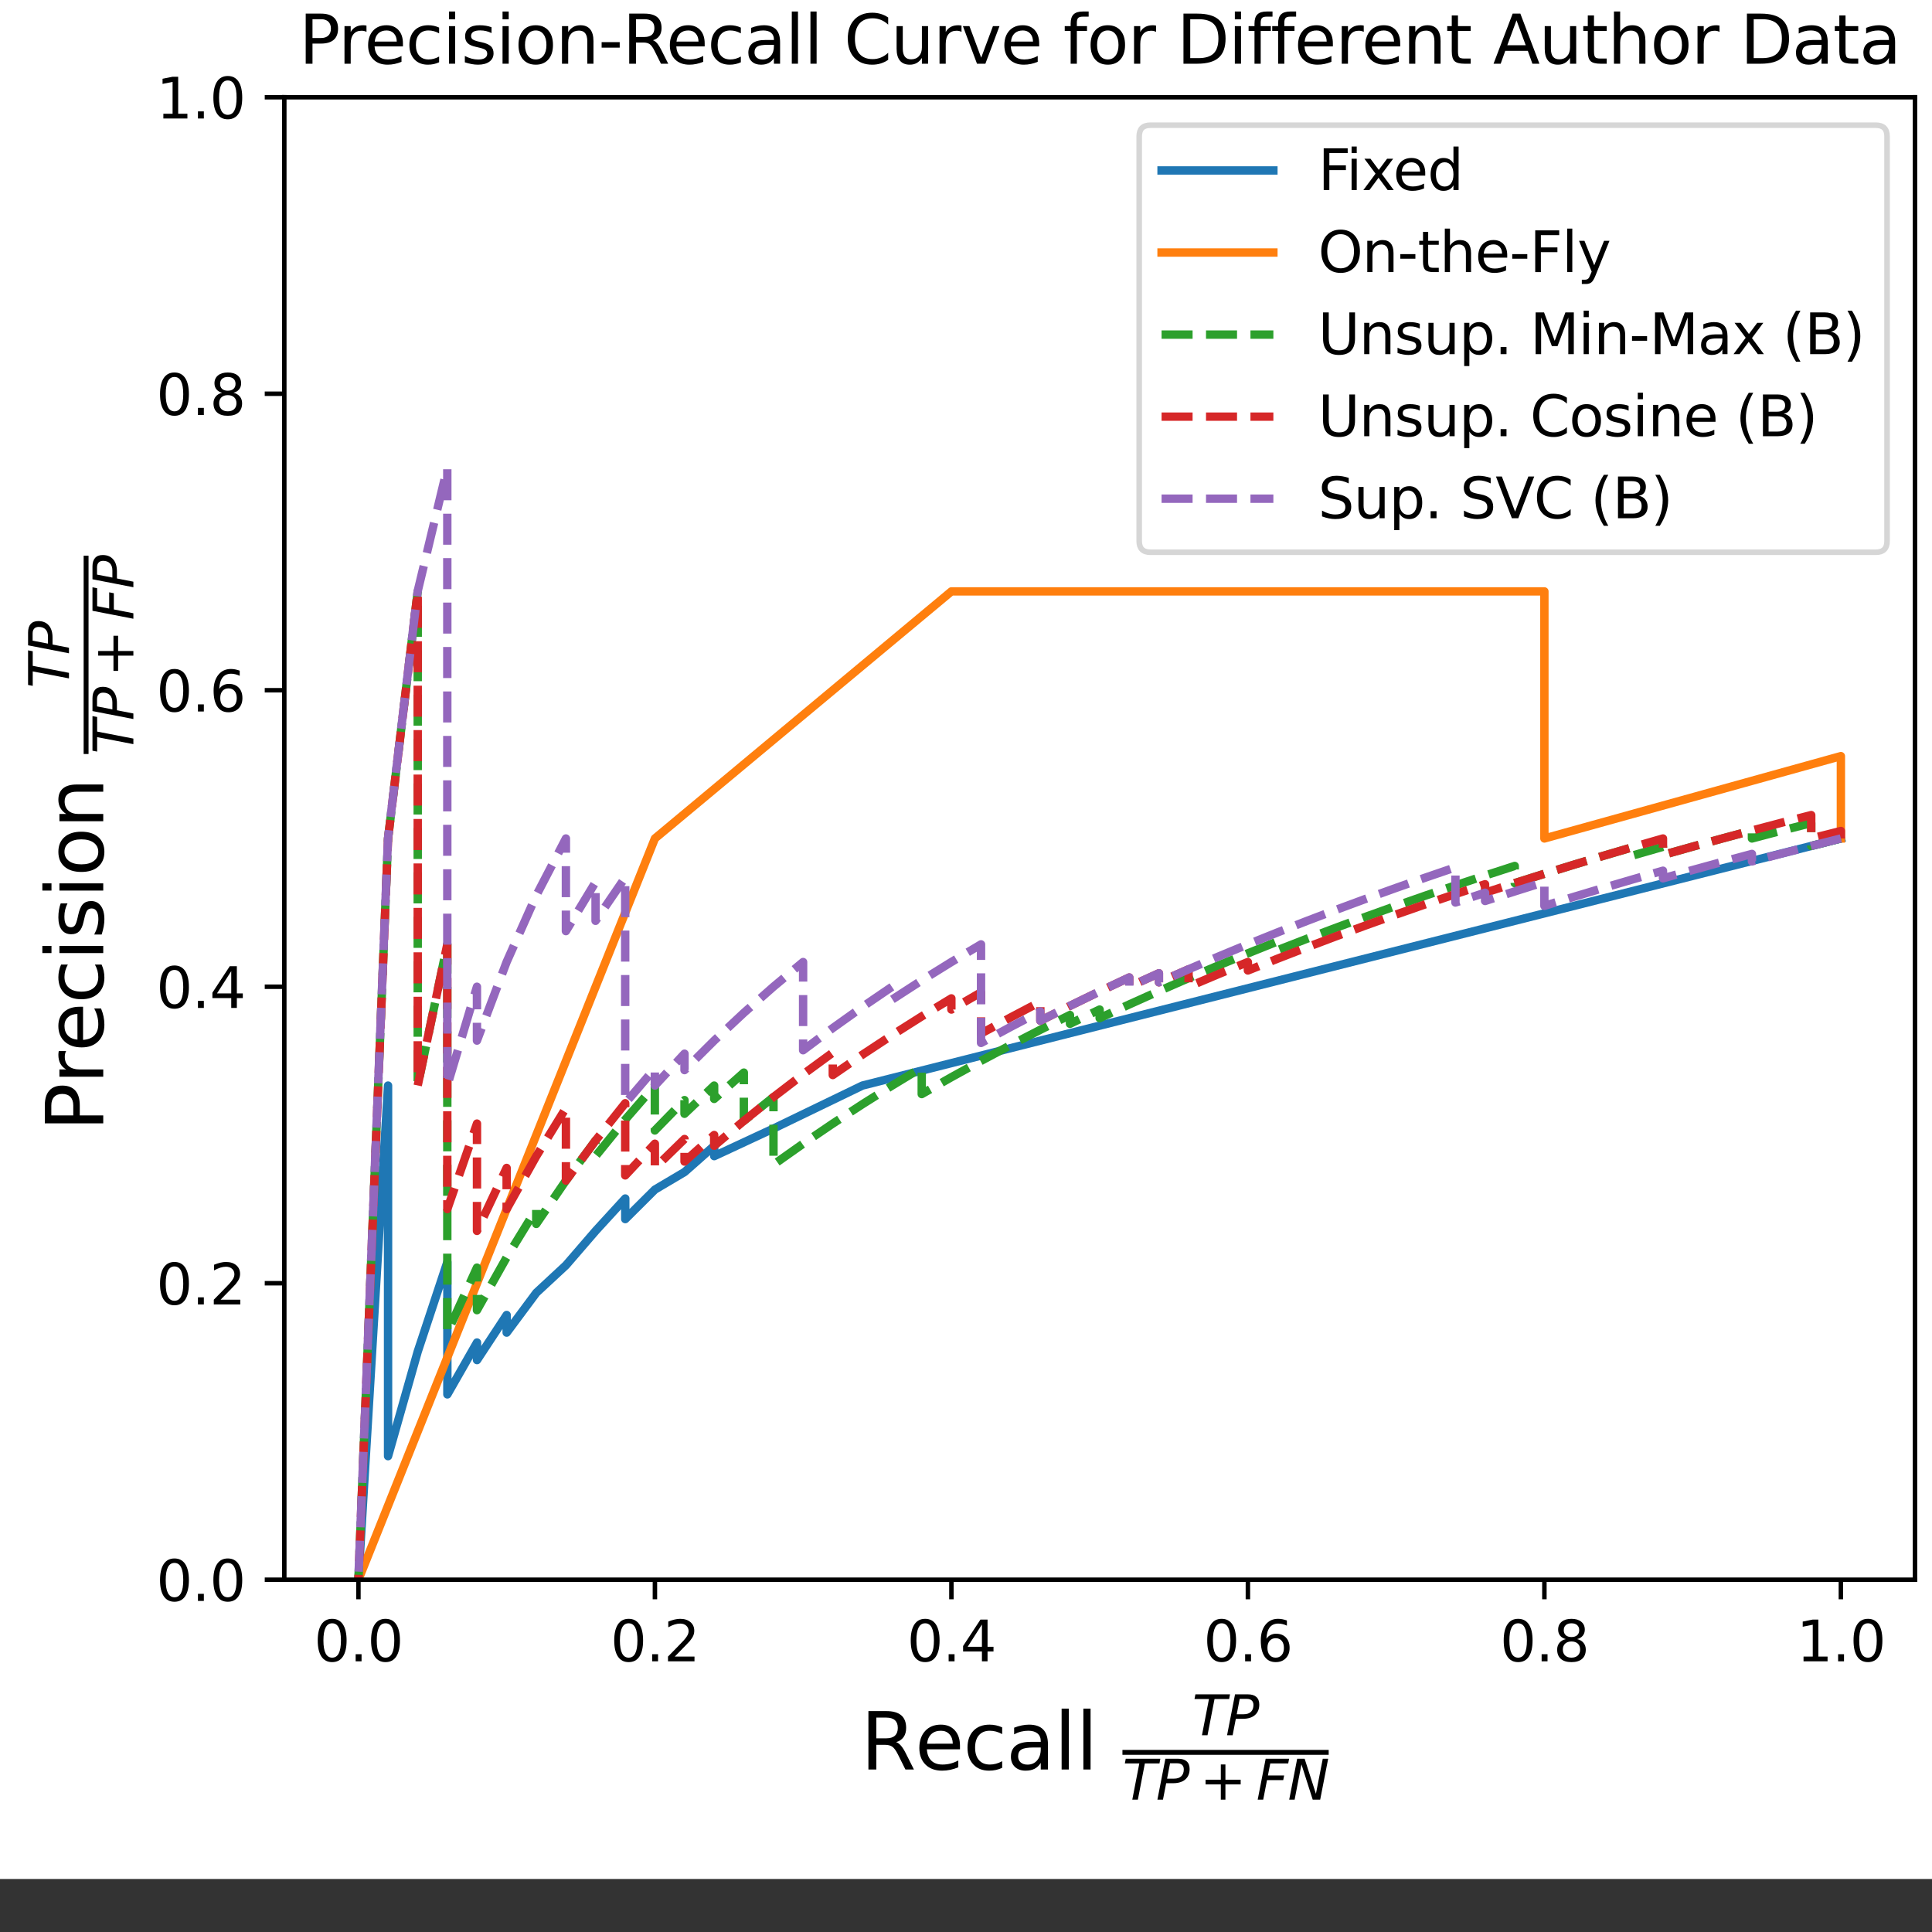 <?xml version="1.0" encoding="UTF-8" standalone="no"?>
<svg
   width="345.6pt"
   height="345.6pt"
   viewBox="0 0 345.6 345.6"
   version="1.1"
   id="svg198"
   sodipodi:docname="blog_roc_prec_recall_curve_r100_top100000_Different_Author_dif_imp_gen.svg"
   inkscape:version="1.4.2 (ebf0e940, 2025-05-08)"
   xmlns:inkscape="http://www.inkscape.org/namespaces/inkscape"
   xmlns:sodipodi="http://sodipodi.sourceforge.net/DTD/sodipodi-0.dtd"
   xmlns:xlink="http://www.w3.org/1999/xlink"
   xmlns="http://www.w3.org/2000/svg"
   xmlns:svg="http://www.w3.org/2000/svg"
   xmlns:rdf="http://www.w3.org/1999/02/22-rdf-syntax-ns#"
   xmlns:cc="http://creativecommons.org/ns#"
   xmlns:dc="http://purl.org/dc/elements/1.1/">
  <rect x="0" y="0" width="345.6" height="345.6" fill="#333333" stroke="none"/>
  <sodipodi:namedview
     id="namedview198"
     pagecolor="#ffffff"
     bordercolor="#000000"
     borderopacity="0.25"
     inkscape:showpageshadow="2"
     inkscape:pageopacity="0.0"
     inkscape:pagecheckerboard="0"
     inkscape:deskcolor="#d1d1d1"
     inkscape:document-units="pt"
     inkscape:zoom="1.3444011"
     inkscape:cx="307.19999"
     inkscape:cy="230.21404"
     inkscape:window-width="1920"
     inkscape:window-height="944"
     inkscape:window-x="1728"
     inkscape:window-y="25"
     inkscape:window-maximized="0"
     inkscape:current-layer="svg198" />
  <defs
     id="defs1">
    <style
       type="text/css"
       id="style1">*{stroke-linejoin: round; stroke-linecap: butt}</style>
  </defs>
  <g
     id="figure_1"
     transform="translate(-41.84,-9.484)">
    <g
       id="patch_1">
      <path
         d="M 0,345.6 H 460.8 V 0 H 0 Z"
         style="fill:#ffffff"
         id="path1" />
    </g>
    <g
       id="axes_1">
      <g
         id="patch_2">
        <path
           d="m 92.697,292.065 h 291.704 V 26.88 H 92.697 Z"
           style="fill:#ffffff"
           id="path2" />
      </g>
      <g
         id="matplotlib.axis_1">
        <g
           id="xtick_1">
          <g
             id="line2d_1">
            <defs
               id="defs2">
              <path
                 id="m184c5e13be"
                 d="M 0,0 V 3.5"
                 style="stroke:#000000;stroke-width:0.8" />
            </defs>
            <g
               id="g2">
              <use
                 xlink:href="#m184c5e13be"
                 x="105.956"
                 y="292.065"
                 style="stroke:#000000;stroke-width:0.8"
                 id="use2" />
            </g>
          </g>
          <g
             id="text_1">
            <!-- 0.0 -->
            <g
               transform="matrix(0.1,0,0,-0.1,98.004,306.663)"
               id="g5">
              <defs
                 id="defs3">
                <path
                   id="DejaVuSans-30"
                   d="m 2034,4250 q -487,0 -733,-480 -245,-479 -245,-1442 0,-959 245,-1439 246,-480 733,-480 491,0 736,480 246,480 246,1439 0,963 -246,1442 -245,480 -736,480 z m 0,500 q 785,0 1199,-621 414,-620 414,-1801 0,-1178 -414,-1799 -414,-620 -1199,-620 -784,0 -1198,620 -414,621 -414,1799 0,1181 414,1801 414,621 1198,621 z"
                   transform="scale(0.016)" />
                <path
                   id="DejaVuSans-2e"
                   d="m 684,794 h 660 V 0 H 684 Z"
                   transform="scale(0.016)" />
              </defs>
              <use
                 xlink:href="#DejaVuSans-30"
                 id="use3" />
              <use
                 xlink:href="#DejaVuSans-2e"
                 transform="translate(63.623)"
                 id="use4" />
              <use
                 xlink:href="#DejaVuSans-30"
                 transform="translate(95.41)"
                 id="use5" />
            </g>
          </g>
        </g>
        <g
           id="xtick_2">
          <g
             id="line2d_2">
            <g
               id="g6">
              <use
                 xlink:href="#m184c5e13be"
                 x="158.993"
                 y="292.065"
                 style="stroke:#000000;stroke-width:0.8"
                 id="use6" />
            </g>
          </g>
          <g
             id="text_2">
            <!-- 0.2 -->
            <g
               transform="matrix(0.1,0,0,-0.1,151.041,306.663)"
               id="g9">
              <defs
                 id="defs6">
                <path
                   id="DejaVuSans-32"
                   d="M 1228,531 H 3431 V 0 H 469 v 531 q 359,372 979,998 621,627 780,809 303,340 423,576 121,236 121,464 0,372 -261,606 -261,235 -680,235 -297,0 -627,-103 -329,-103 -704,-313 v 638 q 381,153 712,231 332,78 607,78 725,0 1156,-363 431,-362 431,-968 0,-288 -108,-546 -107,-257 -392,-607 -78,-91 -497,-524 Q 1991,1309 1228,531 Z"
                   transform="scale(0.016)" />
              </defs>
              <use
                 xlink:href="#DejaVuSans-30"
                 id="use7" />
              <use
                 xlink:href="#DejaVuSans-2e"
                 transform="translate(63.623)"
                 id="use8" />
              <use
                 xlink:href="#DejaVuSans-32"
                 transform="translate(95.41)"
                 id="use9" />
            </g>
          </g>
        </g>
        <g
           id="xtick_3">
          <g
             id="line2d_3">
            <g
               id="g10">
              <use
                 xlink:href="#m184c5e13be"
                 x="212.03"
                 y="292.065"
                 style="stroke:#000000;stroke-width:0.8"
                 id="use10" />
            </g>
          </g>
          <g
             id="text_3">
            <!-- 0.4 -->
            <g
               transform="matrix(0.1,0,0,-0.1,204.078,306.663)"
               id="g13">
              <defs
                 id="defs10">
                <path
                   id="DejaVuSans-34"
                   d="M 2419,4116 825,1625 h 1594 z m -166,550 h 794 V 1625 h 666 V 1100 H 3047 V 0 H 2419 V 1100 H 313 v 609 z"
                   transform="scale(0.016)" />
              </defs>
              <use
                 xlink:href="#DejaVuSans-30"
                 id="use11" />
              <use
                 xlink:href="#DejaVuSans-2e"
                 transform="translate(63.623)"
                 id="use12" />
              <use
                 xlink:href="#DejaVuSans-34"
                 transform="translate(95.41)"
                 id="use13" />
            </g>
          </g>
        </g>
        <g
           id="xtick_4">
          <g
             id="line2d_4">
            <g
               id="g14">
              <use
                 xlink:href="#m184c5e13be"
                 x="265.067"
                 y="292.065"
                 style="stroke:#000000;stroke-width:0.8"
                 id="use14" />
            </g>
          </g>
          <g
             id="text_4">
            <!-- 0.6 -->
            <g
               transform="matrix(0.1,0,0,-0.1,257.115,306.663)"
               id="g17">
              <defs
                 id="defs14">
                <path
                   id="DejaVuSans-36"
                   d="m 2113,2584 q -425,0 -674,-291 -248,-290 -248,-796 0,-503 248,-796 249,-292 674,-292 425,0 673,292 248,293 248,796 0,506 -248,796 -248,291 -673,291 z m 1253,1979 v -575 q -238,112 -480,171 -242,60 -480,60 -625,0 -955,-422 -329,-422 -376,-1275 184,272 462,417 279,145 613,145 703,0 1111,-427 408,-426 408,-1160 0,-719 -425,-1154 -425,-434 -1131,-434 -810,0 -1238,620 -428,621 -428,1799 0,1106 525,1764 525,658 1409,658 238,0 480,-47 242,-47 505,-140 z"
                   transform="scale(0.016)" />
              </defs>
              <use
                 xlink:href="#DejaVuSans-30"
                 id="use15" />
              <use
                 xlink:href="#DejaVuSans-2e"
                 transform="translate(63.623)"
                 id="use16" />
              <use
                 xlink:href="#DejaVuSans-36"
                 transform="translate(95.41)"
                 id="use17" />
            </g>
          </g>
        </g>
        <g
           id="xtick_5">
          <g
             id="line2d_5">
            <g
               id="g18">
              <use
                 xlink:href="#m184c5e13be"
                 x="318.104"
                 y="292.065"
                 style="stroke:#000000;stroke-width:0.8"
                 id="use18" />
            </g>
          </g>
          <g
             id="text_5">
            <!-- 0.8 -->
            <g
               transform="matrix(0.1,0,0,-0.1,310.152,306.663)"
               id="g21">
              <defs
                 id="defs18">
                <path
                   id="DejaVuSans-38"
                   d="m 2034,2216 q -450,0 -708,-241 -257,-241 -257,-662 0,-422 257,-663 258,-241 708,-241 450,0 709,242 260,243 260,662 0,421 -258,662 -257,241 -711,241 z m -631,268 q -406,100 -633,378 -226,279 -226,679 0,559 398,884 399,325 1092,325 697,0 1094,-325 397,-325 397,-884 0,-400 -227,-679 -226,-278 -629,-378 456,-106 710,-416 255,-309 255,-755 Q 3634,634 3220,271 2806,-91 2034,-91 1263,-91 848,271 434,634 434,1313 q 0,446 256,755 257,310 713,416 z m -231,997 q 0,-362 226,-565 227,-203 636,-203 407,0 636,203 230,203 230,565 0,363 -230,566 -229,203 -636,203 -409,0 -636,-203 -226,-203 -226,-566 z"
                   transform="scale(0.016)" />
              </defs>
              <use
                 xlink:href="#DejaVuSans-30"
                 id="use19" />
              <use
                 xlink:href="#DejaVuSans-2e"
                 transform="translate(63.623)"
                 id="use20" />
              <use
                 xlink:href="#DejaVuSans-38"
                 transform="translate(95.41)"
                 id="use21" />
            </g>
          </g>
        </g>
        <g
           id="xtick_6">
          <g
             id="line2d_6">
            <g
               id="g22">
              <use
                 xlink:href="#m184c5e13be"
                 x="371.141"
                 y="292.065"
                 style="stroke:#000000;stroke-width:0.8"
                 id="use22" />
            </g>
          </g>
          <g
             id="text_6">
            <!-- 1.0 -->
            <g
               transform="matrix(0.1,0,0,-0.1,363.189,306.663)"
               id="g25">
              <defs
                 id="defs22">
                <path
                   id="DejaVuSans-31"
                   d="M 794,531 H 1825 V 4091 L 703,3866 v 575 l 1116,225 h 631 V 531 H 3481 V 0 H 794 Z"
                   transform="scale(0.016)" />
              </defs>
              <use
                 xlink:href="#DejaVuSans-31"
                 id="use23" />
              <use
                 xlink:href="#DejaVuSans-2e"
                 transform="translate(63.623)"
                 id="use24" />
              <use
                 xlink:href="#DejaVuSans-30"
                 transform="translate(95.41)"
                 id="use25" />
            </g>
          </g>
        </g>
        <g
           id="text_7">
          <!-- Recall $\frac{{TP}}{{TP + FN}}$ -->
          <g
             transform="matrix(0.14,0,0,-0.14,195.778,326.043)"
             id="g39">
            <defs
               id="defs25">
              <path
                 id="DejaVuSans-52"
                 d="m 2841,2188 q 203,-69 395,-294 192,-225 386,-619 L 4263,0 h -679 l -596,1197 q -232,469 -449,622 -217,153 -592,153 H 1259 V 0 H 628 v 4666 h 1425 q 800,0 1194,-335 394,-334 394,-1009 0,-441 -205,-732 -205,-290 -595,-402 z M 1259,4147 V 2491 h 794 q 456,0 689,211 233,211 233,620 0,409 -233,617 -233,208 -689,208 z"
                 transform="scale(0.016)" />
              <path
                 id="DejaVuSans-65"
                 d="M 3597,1894 V 1613 H 953 q 38,-594 358,-905 320,-311 892,-311 331,0 642,81 311,81 618,244 V 178 Q 3153,47 2828,-22 2503,-91 2169,-91 1331,-91 842,396 353,884 353,1716 q 0,859 464,1363 464,505 1252,505 706,0 1117,-455 411,-454 411,-1235 z m -575,169 q -6,471 -264,752 -258,282 -683,282 -481,0 -770,-272 -289,-272 -333,-766 z"
                 transform="scale(0.016)" />
              <path
                 id="DejaVuSans-63"
                 d="m 3122,3366 v -538 q -244,135 -489,202 -245,67 -495,67 -560,0 -870,-355 -309,-354 -309,-995 0,-641 309,-996 310,-354 870,-354 250,0 495,67 245,67 489,202 V 134 Q 2881,22 2623,-34 2366,-91 2075,-91 1284,-91 818,406 353,903 353,1747 q 0,856 470,1346 471,491 1290,491 265,0 518,-55 253,-54 491,-163 z"
                 transform="scale(0.016)" />
              <path
                 id="DejaVuSans-61"
                 d="m 2194,1759 q -697,0 -966,-159 -269,-159 -269,-544 0,-306 202,-486 202,-179 548,-179 479,0 768,339 289,339 289,901 v 128 z m 1147,238 V 0 H 2766 V 531 Q 2569,213 2275,61 1981,-91 1556,-91 q -537,0 -855,302 -317,302 -317,808 0,590 395,890 396,300 1180,300 h 807 v 57 q 0,397 -261,614 -261,217 -733,217 -300,0 -585,-72 -284,-72 -546,-216 v 532 q 315,122 612,182 297,61 578,61 760,0 1135,-394 375,-393 375,-1193 z"
                 transform="scale(0.016)" />
              <path
                 id="DejaVuSans-6c"
                 d="m 603,4863 h 575 V 0 H 603 Z"
                 transform="scale(0.016)" />
              <path
                 id="DejaVuSans-20"
                 transform="scale(0.016)"
                 d="" />
              <path
                 id="DejaVuSans-Oblique-54"
                 d="M 378,4666 H 4325 L 4225,4134 H 2559 L 1759,0 h -634 l 800,4134 H 275 Z"
                 transform="scale(0.016)" />
              <path
                 id="DejaVuSans-Oblique-50"
                 d="m 1081,4666 h 1460 q 637,0 971,-297 335,-297 335,-869 0,-769 -494,-1197 -494,-428 -1387,-428 H 1172 L 806,0 H 172 Z m 532,-519 -338,-1753 h 794 q 537,0 824,275 288,275 288,787 0,328 -195,509 -195,182 -548,182 z"
                 transform="scale(0.016)" />
              <path
                 id="DejaVuSans-2b"
                 d="M 2944,4013 V 2272 H 4684 V 1741 H 2944 V 0 H 2419 V 1741 H 678 v 531 h 1741 v 1741 z"
                 transform="scale(0.016)" />
              <path
                 id="DejaVuSans-Oblique-46"
                 d="M 1081,4666 H 3756 L 3653,4134 H 1606 L 1338,2759 H 3188 L 3084,2228 H 1234 L 800,0 H 172 Z"
                 transform="scale(0.016)" />
              <path
                 id="DejaVuSans-Oblique-4e"
                 d="m 1081,4666 h 850 L 3219,666 4000,4666 h 616 L 3706,0 H 2853 L 1569,4025 788,0 H 172 Z"
                 transform="scale(0.016)" />
            </defs>
            <use
               xlink:href="#DejaVuSans-52"
               transform="translate(0,0.169)"
               id="use26" />
            <use
               xlink:href="#DejaVuSans-65"
               transform="translate(69.482,0.169)"
               id="use27" />
            <use
               xlink:href="#DejaVuSans-63"
               transform="translate(131.006,0.169)"
               id="use28" />
            <use
               xlink:href="#DejaVuSans-61"
               transform="translate(185.986,0.169)"
               id="use29" />
            <use
               xlink:href="#DejaVuSans-6c"
               transform="translate(247.266,0.169)"
               id="use30" />
            <use
               xlink:href="#DejaVuSans-6c"
               transform="translate(275.049,0.169)"
               id="use31" />
            <use
               xlink:href="#DejaVuSans-20"
               transform="translate(302.832,0.169)"
               id="use32" />
            <use
               xlink:href="#DejaVuSans-Oblique-54"
               transform="matrix(0.7,0,0,0.7,423.619,43.966)"
               id="use33" />
            <use
               xlink:href="#DejaVuSans-Oblique-50"
               transform="matrix(0.7,0,0,0.7,466.378,43.966)"
               id="use34" />
            <use
               xlink:href="#DejaVuSans-Oblique-54"
               transform="matrix(0.7,0,0,0.7,334.619,-38.319)"
               id="use35" />
            <use
               xlink:href="#DejaVuSans-Oblique-50"
               transform="matrix(0.7,0,0,0.7,377.378,-38.319)"
               id="use36" />
            <use
               xlink:href="#DejaVuSans-2b"
               transform="matrix(0.7,0,0,0.7,433.228,-38.319)"
               id="use37" />
            <use
               xlink:href="#DejaVuSans-Oblique-46"
               transform="matrix(0.7,0,0,0.7,505.518,-38.319)"
               id="use38" />
            <use
               xlink:href="#DejaVuSans-Oblique-4e"
               transform="matrix(0.7,0,0,0.7,545.781,-38.319)"
               id="use39" />
            <path
               d="m 334.619,18.966 v 6.25 h 263.525 v -6.25 z"
               id="path39" />
          </g>
        </g>
      </g>
      <g
         id="matplotlib.axis_2">
        <g
           id="ytick_1">
          <g
             id="line2d_7">
            <defs
               id="defs39">
              <path
                 id="me752a6f982"
                 d="M 0,0 H -3.5"
                 style="stroke:#000000;stroke-width:0.8" />
            </defs>
            <g
               id="g40">
              <use
                 xlink:href="#me752a6f982"
                 x="92.697"
                 y="292.065"
                 style="stroke:#000000;stroke-width:0.8"
                 id="use40" />
            </g>
          </g>
          <g
             id="text_8">
            <!-- 0.0 -->
            <g
               transform="matrix(0.1,0,0,-0.1,69.793,295.864)"
               id="g43">
              <use
                 xlink:href="#DejaVuSans-30"
                 id="use41" />
              <use
                 xlink:href="#DejaVuSans-2e"
                 transform="translate(63.623)"
                 id="use42" />
              <use
                 xlink:href="#DejaVuSans-30"
                 transform="translate(95.41)"
                 id="use43" />
            </g>
          </g>
        </g>
        <g
           id="ytick_2">
          <g
             id="line2d_8">
            <g
               id="g44">
              <use
                 xlink:href="#me752a6f982"
                 x="92.697"
                 y="239.028"
                 style="stroke:#000000;stroke-width:0.8"
                 id="use44" />
            </g>
          </g>
          <g
             id="text_9">
            <!-- 0.2 -->
            <g
               transform="matrix(0.1,0,0,-0.1,69.793,242.827)"
               id="g47">
              <use
                 xlink:href="#DejaVuSans-30"
                 id="use45" />
              <use
                 xlink:href="#DejaVuSans-2e"
                 transform="translate(63.623)"
                 id="use46" />
              <use
                 xlink:href="#DejaVuSans-32"
                 transform="translate(95.41)"
                 id="use47" />
            </g>
          </g>
        </g>
        <g
           id="ytick_3">
          <g
             id="line2d_9">
            <g
               id="g48">
              <use
                 xlink:href="#me752a6f982"
                 x="92.697"
                 y="185.991"
                 style="stroke:#000000;stroke-width:0.8"
                 id="use48" />
            </g>
          </g>
          <g
             id="text_10">
            <!-- 0.4 -->
            <g
               transform="matrix(0.1,0,0,-0.1,69.793,189.79)"
               id="g51">
              <use
                 xlink:href="#DejaVuSans-30"
                 id="use49" />
              <use
                 xlink:href="#DejaVuSans-2e"
                 transform="translate(63.623)"
                 id="use50" />
              <use
                 xlink:href="#DejaVuSans-34"
                 transform="translate(95.41)"
                 id="use51" />
            </g>
          </g>
        </g>
        <g
           id="ytick_4">
          <g
             id="line2d_10">
            <g
               id="g52">
              <use
                 xlink:href="#me752a6f982"
                 x="92.697"
                 y="132.954"
                 style="stroke:#000000;stroke-width:0.8"
                 id="use52" />
            </g>
          </g>
          <g
             id="text_11">
            <!-- 0.6 -->
            <g
               transform="matrix(0.1,0,0,-0.1,69.793,136.753)"
               id="g55">
              <use
                 xlink:href="#DejaVuSans-30"
                 id="use53" />
              <use
                 xlink:href="#DejaVuSans-2e"
                 transform="translate(63.623)"
                 id="use54" />
              <use
                 xlink:href="#DejaVuSans-36"
                 transform="translate(95.41)"
                 id="use55" />
            </g>
          </g>
        </g>
        <g
           id="ytick_5">
          <g
             id="line2d_11">
            <g
               id="g56">
              <use
                 xlink:href="#me752a6f982"
                 x="92.697"
                 y="79.917"
                 style="stroke:#000000;stroke-width:0.8"
                 id="use56" />
            </g>
          </g>
          <g
             id="text_12">
            <!-- 0.8 -->
            <g
               transform="matrix(0.1,0,0,-0.1,69.793,83.716)"
               id="g59">
              <use
                 xlink:href="#DejaVuSans-30"
                 id="use57" />
              <use
                 xlink:href="#DejaVuSans-2e"
                 transform="translate(63.623)"
                 id="use58" />
              <use
                 xlink:href="#DejaVuSans-38"
                 transform="translate(95.41)"
                 id="use59" />
            </g>
          </g>
        </g>
        <g
           id="ytick_6">
          <g
             id="line2d_12">
            <g
               id="g60">
              <use
                 xlink:href="#me752a6f982"
                 x="92.697"
                 y="26.88"
                 style="stroke:#000000;stroke-width:0.8"
                 id="use60" />
            </g>
          </g>
          <g
             id="text_13">
            <!-- 1.0 -->
            <g
               transform="matrix(0.1,0,0,-0.1,69.793,30.679)"
               id="g63">
              <use
                 xlink:href="#DejaVuSans-31"
                 id="use61" />
              <use
                 xlink:href="#DejaVuSans-2e"
                 transform="translate(63.623)"
                 id="use62" />
              <use
                 xlink:href="#DejaVuSans-30"
                 transform="translate(95.41)"
                 id="use63" />
            </g>
          </g>
        </g>
        <g
           id="text_14">
          <!-- Precision $\frac{{TP}}{{TP + FP}}$ -->
          <g
             transform="matrix(0,-0.14,-0.14,0,60.333,211.833)"
             id="g80">
            <defs
               id="defs63">
              <path
                 id="DejaVuSans-50"
                 d="M 1259,4147 V 2394 h 794 q 441,0 681,228 241,228 241,650 0,419 -241,647 -240,228 -681,228 z m -631,519 h 1425 q 785,0 1186,-355 402,-355 402,-1039 0,-691 -402,-1044 -401,-353 -1186,-353 H 1259 V 0 H 628 Z"
                 transform="scale(0.016)" />
              <path
                 id="DejaVuSans-72"
                 d="m 2631,2963 q -97,56 -211,82 -114,27 -251,27 -488,0 -749,-317 -261,-317 -261,-911 V 0 H 581 v 3500 h 578 v -544 q 182,319 472,473 291,155 707,155 59,0 131,-8 72,-7 159,-23 z"
                 transform="scale(0.016)" />
              <path
                 id="DejaVuSans-69"
                 d="m 603,3500 h 575 V 0 H 603 Z m 0,1363 h 575 V 4134 H 603 Z"
                 transform="scale(0.016)" />
              <path
                 id="DejaVuSans-73"
                 d="m 2834,3397 v -544 q -243,125 -506,187 -262,63 -544,63 -428,0 -642,-131 -214,-131 -214,-394 0,-200 153,-314 153,-114 616,-217 l 197,-44 q 612,-131 870,-370 258,-239 258,-667 0,-488 -386,-773 Q 2250,-91 1575,-91 1294,-91 989,-36 684,19 347,128 v 594 q 319,-166 628,-249 309,-82 613,-82 406,0 624,139 219,139 219,392 0,234 -158,359 -157,125 -692,241 l -200,47 q -534,112 -772,345 -237,233 -237,639 0,494 350,762 350,269 994,269 318,0 599,-47 282,-46 519,-140 z"
                 transform="scale(0.016)" />
              <path
                 id="DejaVuSans-6f"
                 d="m 1959,3097 q -462,0 -731,-361 -269,-361 -269,-989 0,-628 267,-989 268,-361 733,-361 460,0 728,362 269,363 269,988 0,622 -269,986 -268,364 -728,364 z m 0,487 q 750,0 1178,-488 429,-487 429,-1349 Q 3566,888 3137,398 2709,-91 1959,-91 1206,-91 779,398 353,888 353,1747 q 0,862 426,1349 427,488 1180,488 z"
                 transform="scale(0.016)" />
              <path
                 id="DejaVuSans-6e"
                 d="M 3513,2113 V 0 h -575 v 2094 q 0,497 -194,743 -194,247 -581,247 -466,0 -735,-297 -269,-296 -269,-809 V 0 H 581 v 3500 h 578 v -544 q 207,316 486,472 280,156 646,156 603,0 912,-373 310,-373 310,-1098 z"
                 transform="scale(0.016)" />
            </defs>
            <use
               xlink:href="#DejaVuSans-50"
               transform="translate(0,0.169)"
               id="use64" />
            <use
               xlink:href="#DejaVuSans-72"
               transform="translate(60.303,0.169)"
               id="use65" />
            <use
               xlink:href="#DejaVuSans-65"
               transform="translate(101.416,0.169)"
               id="use66" />
            <use
               xlink:href="#DejaVuSans-63"
               transform="translate(162.939,0.169)"
               id="use67" />
            <use
               xlink:href="#DejaVuSans-69"
               transform="translate(217.92,0.169)"
               id="use68" />
            <use
               xlink:href="#DejaVuSans-73"
               transform="translate(245.703,0.169)"
               id="use69" />
            <use
               xlink:href="#DejaVuSans-69"
               transform="translate(297.803,0.169)"
               id="use70" />
            <use
               xlink:href="#DejaVuSans-6f"
               transform="translate(325.586,0.169)"
               id="use71" />
            <use
               xlink:href="#DejaVuSans-6e"
               transform="translate(386.768,0.169)"
               id="use72" />
            <use
               xlink:href="#DejaVuSans-20"
               transform="translate(450.146,0.169)"
               id="use73" />
            <use
               xlink:href="#DejaVuSans-Oblique-54"
               transform="matrix(0.7,0,0,0.7,565.934,43.966)"
               id="use74" />
            <use
               xlink:href="#DejaVuSans-Oblique-50"
               transform="matrix(0.7,0,0,0.7,608.692,43.966)"
               id="use75" />
            <use
               xlink:href="#DejaVuSans-Oblique-54"
               transform="matrix(0.7,0,0,0.7,481.934,-38.319)"
               id="use76" />
            <use
               xlink:href="#DejaVuSans-Oblique-50"
               transform="matrix(0.7,0,0,0.7,524.692,-38.319)"
               id="use77" />
            <use
               xlink:href="#DejaVuSans-2b"
               transform="matrix(0.7,0,0,0.7,580.542,-38.319)"
               id="use78" />
            <use
               xlink:href="#DejaVuSans-Oblique-46"
               transform="matrix(0.7,0,0,0.7,652.832,-38.319)"
               id="use79" />
            <use
               xlink:href="#DejaVuSans-Oblique-50"
               transform="matrix(0.7,0,0,0.7,693.096,-38.319)"
               id="use80" />
            <path
               d="m 481.934,18.966 v 6.25 h 253.374 v -6.25 z"
               id="path80" />
          </g>
        </g>
      </g>
      <g
         id="line2d_13">
        <path
           d="m 371.141,159.472 -175.022,44.197 -15.911,7.687 -10.607,4.941 v -1.848 l -5.304,4.689 -5.304,3.14 -5.304,5.281 v -1.792 -1.894 l -5.304,5.794 -5.304,6.145 -5.304,4.925 -5.304,7.129 v -1.524 -1.633 l -5.304,8.068 v -1.511 -1.632 l -5.304,9.281 v -1.441 -1.572 -1.722 -1.894 -2.094 -2.326 -2.6 -6.24 -3.788 l -5.304,16.028 -5.304,18.699 V 267.957 265.546 262.6 258.917 254.181 247.868 239.028 225.769 203.67 l -5.304,88.395 v 0"
           clip-path="url(#p58c5a1c7bf)"
           style="fill:none;stroke:#1f77b4;stroke-width:1.5;stroke-linecap:square"
           id="path81" />
      </g>
      <g
         id="line2d_14">
        <path
           d="M 371.141,159.472 V 144.74 l -53.037,14.732 V 140.531 115.275 h -106.074 l -53.037,44.197 -53.037,132.593"
           clip-path="url(#p58c5a1c7bf)"
           style="fill:none;stroke:#ff7f0e;stroke-width:1.5;stroke-linecap:square"
           id="path82" />
      </g>
      <g
         id="line2d_15">
        <path
           d="m 371.141,159.472 -5.304,1.339 v -1.339 -1.367 -1.395 l -5.304,1.367 -5.304,1.396 v -1.426 l -5.304,1.426 -5.304,1.457 -5.304,1.489 v -1.457 l -5.304,1.524 v -1.489 l -5.304,1.56 -5.304,1.596 -5.304,1.634 -5.304,1.674 v -1.52 -1.557 l -5.304,1.719 -5.304,1.762 -5.304,1.807 -5.304,1.854 -5.304,1.903 -5.304,1.954 -5.304,2.007 -5.304,2.062 v -1.564 l -5.304,2.127 -5.304,2.188 -5.304,2.251 -5.304,2.317 -5.304,2.386 -5.304,2.459 v -1.545 l -5.304,2.55 v -1.578 l -5.304,2.648 -5.304,2.735 -5.304,2.826 -5.304,2.922 -5.304,3.022 v -1.524 -1.578 -1.636 l -5.304,3.214 -5.304,3.336 -5.304,3.464 -5.304,3.6 -5.304,3.744 v -1.515 -1.578 -1.646 -1.717 -1.794 -1.875 -1.962 l -5.304,4.258 v -2.002 -2.102 -2.21 -2.326 l -5.304,4.715 V 203.67 l -5.304,5.051 v -2.451 l -5.304,5.436 v -2.511 -2.673 -2.851 l -5.304,6.096 -5.304,6.532 v -2.806 l -5.304,7.177 -5.304,7.752 v -2.652 l -5.304,8.647 -5.304,9.433 v -2.296 -2.526 -2.791 l -5.304,11.631 v -2.6 -2.925 -3.315 -3.788 -4.371 -5.1 -6.027 -7.232 -8.839 -11.049 -14.206 L 116.563,203.67 V 185.991 159.472 115.275 l -5.304,44.197 -5.304,132.593"
           clip-path="url(#p58c5a1c7bf)"
           style="fill:none;stroke:#2ca02c;stroke-width:1.5;stroke-dasharray:5.55, 2.4;stroke-dashoffset:0"
           id="path83" />
      </g>
      <g
         id="line2d_16">
        <path
           d="m 371.141,159.472 v -1.339 l -5.304,1.339 v -1.367 -1.395 -1.425 l -5.304,1.366 -5.304,1.395 -5.304,1.426 -5.304,1.457 -5.304,1.489 v -1.457 -1.49 l -5.304,1.524 -5.304,1.56 -5.304,1.596 -5.304,1.634 -5.304,1.674 -5.304,1.714 v -1.517 l -5.304,1.76 -5.304,1.804 -5.304,1.851 -5.304,1.899 -5.304,1.949 -5.304,2.001 -5.304,2.055 -5.304,2.111 v -1.514 l -5.304,2.179 -5.304,2.241 v -1.537 -1.583 l -5.304,2.328 v -1.619 l -5.304,2.411 v -1.657 l -5.304,2.499 -5.304,2.58 -5.304,2.664 v -1.666 -1.723 l -5.304,2.79 -5.304,2.888 v -1.745 -1.808 -1.875 -1.946 l -5.304,3.079 v -2 l -5.304,3.224 -5.304,3.355 -5.304,3.495 -5.304,3.644 v -1.963 -2.05 l -5.304,3.884 -5.304,4.065 -5.304,4.258 -5.304,4.466 v -1.94 l -5.304,4.76 v -1.968 -2.075 l -5.304,5.176 v -2.105 -2.228 l -5.304,5.672 v -2.26 -2.406 -2.566 -2.743 -2.939 l -5.304,6.665 -5.304,7.177 v -2.856 -3.094 -3.363 -3.669 l -5.304,8.61 -5.304,9.471 v -3.489 -3.877 l -5.304,11.266 v -3.9 -4.42 -5.051 -5.828 l -5.304,15.299 V 219.742 212.51 203.67 192.621 178.414 L 116.563,203.67 V 185.991 159.472 115.275 l -5.304,44.197 -5.304,132.593"
           clip-path="url(#p58c5a1c7bf)"
           style="fill:none;stroke:#d62728;stroke-width:1.5;stroke-dasharray:5.55, 2.4;stroke-dashoffset:0"
           id="path84" />
      </g>
      <g
         id="line2d_17">
        <path
           d="m 371.141,159.472 -5.304,1.339 -5.304,1.367 -5.304,1.395 v -1.338 l -5.304,1.425 -5.304,1.455 -5.304,1.486 v -1.364 l -5.304,1.52 -5.304,1.554 -5.304,1.589 -5.304,1.625 v -1.385 -1.418 -1.451 l -5.304,1.671 -5.304,1.712 v -1.481 l -5.304,1.757 v -1.514 -1.553 -1.592 -1.634 l -5.304,1.813 -5.304,1.861 -5.304,1.911 -5.304,1.964 -5.304,2.018 -5.304,2.075 -5.304,2.134 -5.304,2.196 -5.304,2.261 -5.304,2.328 v -1.619 l -5.304,2.411 v -1.657 l -5.304,2.499 -5.304,2.58 -5.304,2.664 v -1.666 l -5.304,2.772 -5.304,2.867 v -1.684 -1.745 -1.808 -1.875 -1.946 -2.021 -2.1 -2.184 -2.273 l -5.304,3.157 -5.304,3.291 -5.304,3.434 V 185.991 l -5.304,3.616 -5.304,3.784 -5.304,3.965 v -2.31 -2.425 -2.55 -2.684 -2.829 -2.986 l -5.304,4.42 -5.304,4.68 -5.304,4.963 -5.304,5.274 v -2.941 l -5.304,5.703 v -3.048 l -5.304,6.205 v -3.157 -3.4 -3.672 -3.978 -4.324 -4.717 -5.166 -5.683 -6.281 l -5.304,7.754 v -6.933 l -5.304,8.774 v -7.735 -8.839 l -5.304,10.199 -5.304,11.899 -5.304,14.063 V 185.991 l -5.304,17.679 V 192.621 178.414 159.472 132.954 93.176 l -5.304,22.099 -5.304,44.197 -5.304,132.593"
           clip-path="url(#p58c5a1c7bf)"
           style="fill:none;stroke:#9467bd;stroke-width:1.5;stroke-dasharray:5.55, 2.4;stroke-dashoffset:0"
           id="path85" />
      </g>
      <g
         id="patch_3">
        <path
           d="M 92.697,292.065 V 26.88"
           style="fill:none;stroke:#000000;stroke-width:0.8;stroke-linecap:square;stroke-linejoin:miter"
           id="path86" />
      </g>
      <g
         id="patch_4">
        <path
           d="M 384.4,292.065 V 26.88"
           style="fill:none;stroke:#000000;stroke-width:0.8;stroke-linecap:square;stroke-linejoin:miter"
           id="path87" />
      </g>
      <g
         id="patch_5">
        <path
           d="m 92.697,292.065 h 291.704"
           style="fill:none;stroke:#000000;stroke-width:0.8;stroke-linecap:square;stroke-linejoin:miter"
           id="path88" />
      </g>
      <g
         id="patch_6">
        <path
           d="m 92.697,26.88 h 291.704"
           style="fill:none;stroke:#000000;stroke-width:0.8;stroke-linecap:square;stroke-linejoin:miter"
           id="path89" />
      </g>
      <g
         id="text_15">
        <!-- Precision-Recall Curve for Different Author Data -->
        <g
           transform="matrix(0.12,0,0,-0.12,95.322,20.88)"
           id="g136">
          <defs
             id="defs89">
            <path
               id="DejaVuSans-2d"
               d="M 313,2009 H 1997 V 1497 H 313 Z"
               transform="scale(0.016)" />
            <path
               id="DejaVuSans-43"
               d="m 4122,4306 v -665 q -319,297 -680,443 -361,147 -767,147 -800,0 -1225,-489 -425,-489 -425,-1414 0,-922 425,-1411 425,-489 1225,-489 406,0 767,147 361,147 680,444 V 359 Q 3791,134 3420,21 3050,-91 2638,-91 1578,-91 968,557 359,1206 359,2328 q 0,1125 609,1773 610,649 1670,649 418,0 788,-111 371,-111 696,-333 z"
               transform="scale(0.016)" />
            <path
               id="DejaVuSans-75"
               d="m 544,1381 v 2119 h 575 V 1403 q 0,-497 193,-746 194,-248 582,-248 465,0 735,297 271,297 271,810 v 1984 h 575 V 0 H 2900 V 538 Q 2691,219 2414,64 2138,-91 1772,-91 1169,-91 856,284 544,659 544,1381 Z m 1447,2203 z"
               transform="scale(0.016)" />
            <path
               id="DejaVuSans-76"
               d="M 191,3500 H 800 L 1894,563 2988,3500 h 609 L 2284,0 h -781 z"
               transform="scale(0.016)" />
            <path
               id="DejaVuSans-66"
               d="m 2375,4863 v -479 h -550 q -309,0 -430,-125 -120,-125 -120,-450 v -309 h 947 V 3053 H 1275 V 0 H 697 V 3053 H 147 v 447 h 550 v 244 q 0,584 272,851 272,268 862,268 z"
               transform="scale(0.016)" />
            <path
               id="DejaVuSans-44"
               d="M 1259,4147 V 519 h 763 q 966,0 1414,437 448,438 448,1382 0,937 -448,1373 -448,436 -1414,436 z m -631,519 h 1297 q 1356,0 1990,-564 635,-564 635,-1764 Q 4550,1131 3912,565 3275,0 1925,0 H 628 Z"
               transform="scale(0.016)" />
            <path
               id="DejaVuSans-74"
               d="M 1172,4494 V 3500 H 2356 V 3053 H 1172 V 1153 q 0,-428 117,-550 117,-122 477,-122 h 590 V 0 H 1766 Q 1100,0 847,248 594,497 594,1153 V 3053 H 172 v 447 h 422 v 994 z"
               transform="scale(0.016)" />
            <path
               id="DejaVuSans-41"
               d="M 2188,4044 1331,1722 h 1716 z m -357,622 h 716 L 4325,0 H 3669 L 3244,1197 H 1141 L 716,0 H 50 Z"
               transform="scale(0.016)" />
            <path
               id="DejaVuSans-68"
               d="M 3513,2113 V 0 h -575 v 2094 q 0,497 -194,743 -194,247 -581,247 -466,0 -735,-297 -269,-296 -269,-809 V 0 H 581 v 4863 h 578 V 2956 q 207,316 486,472 280,156 646,156 603,0 912,-373 310,-373 310,-1098 z"
               transform="scale(0.016)" />
          </defs>
          <use
             xlink:href="#DejaVuSans-50"
             id="use89" />
          <use
             xlink:href="#DejaVuSans-72"
             transform="translate(58.553)"
             id="use90" />
          <use
             xlink:href="#DejaVuSans-65"
             transform="translate(97.416)"
             id="use91" />
          <use
             xlink:href="#DejaVuSans-63"
             transform="translate(158.939)"
             id="use92" />
          <use
             xlink:href="#DejaVuSans-69"
             transform="translate(213.92)"
             id="use93" />
          <use
             xlink:href="#DejaVuSans-73"
             transform="translate(241.703)"
             id="use94" />
          <use
             xlink:href="#DejaVuSans-69"
             transform="translate(293.803)"
             id="use95" />
          <use
             xlink:href="#DejaVuSans-6f"
             transform="translate(321.586)"
             id="use96" />
          <use
             xlink:href="#DejaVuSans-6e"
             transform="translate(382.768)"
             id="use97" />
          <use
             xlink:href="#DejaVuSans-2d"
             transform="translate(446.146)"
             id="use98" />
          <use
             xlink:href="#DejaVuSans-52"
             transform="translate(482.23)"
             id="use99" />
          <use
             xlink:href="#DejaVuSans-65"
             transform="translate(547.213)"
             id="use100" />
          <use
             xlink:href="#DejaVuSans-63"
             transform="translate(608.736)"
             id="use101" />
          <use
             xlink:href="#DejaVuSans-61"
             transform="translate(663.717)"
             id="use102" />
          <use
             xlink:href="#DejaVuSans-6c"
             transform="translate(724.996)"
             id="use103" />
          <use
             xlink:href="#DejaVuSans-6c"
             transform="translate(752.779)"
             id="use104" />
          <use
             xlink:href="#DejaVuSans-20"
             transform="translate(780.562)"
             id="use105" />
          <use
             xlink:href="#DejaVuSans-43"
             transform="translate(812.35)"
             id="use106" />
          <use
             xlink:href="#DejaVuSans-75"
             transform="translate(882.174)"
             id="use107" />
          <use
             xlink:href="#DejaVuSans-72"
             transform="translate(945.553)"
             id="use108" />
          <use
             xlink:href="#DejaVuSans-76"
             transform="translate(986.666)"
             id="use109" />
          <use
             xlink:href="#DejaVuSans-65"
             transform="translate(1045.846)"
             id="use110" />
          <use
             xlink:href="#DejaVuSans-20"
             transform="translate(1107.369)"
             id="use111" />
          <use
             xlink:href="#DejaVuSans-66"
             transform="translate(1139.156)"
             id="use112" />
          <use
             xlink:href="#DejaVuSans-6f"
             transform="translate(1174.361)"
             id="use113" />
          <use
             xlink:href="#DejaVuSans-72"
             transform="translate(1235.543)"
             id="use114" />
          <use
             xlink:href="#DejaVuSans-20"
             transform="translate(1276.656)"
             id="use115" />
          <use
             xlink:href="#DejaVuSans-44"
             transform="translate(1308.443)"
             id="use116" />
          <use
             xlink:href="#DejaVuSans-69"
             transform="translate(1385.445)"
             id="use117" />
          <use
             xlink:href="#DejaVuSans-66"
             transform="translate(1413.228)"
             id="use118" />
          <use
             xlink:href="#DejaVuSans-66"
             transform="translate(1448.434)"
             id="use119" />
          <use
             xlink:href="#DejaVuSans-65"
             transform="translate(1483.639)"
             id="use120" />
          <use
             xlink:href="#DejaVuSans-72"
             transform="translate(1545.162)"
             id="use121" />
          <use
             xlink:href="#DejaVuSans-65"
             transform="translate(1584.025)"
             id="use122" />
          <use
             xlink:href="#DejaVuSans-6e"
             transform="translate(1645.549)"
             id="use123" />
          <use
             xlink:href="#DejaVuSans-74"
             transform="translate(1708.928)"
             id="use124" />
          <use
             xlink:href="#DejaVuSans-20"
             transform="translate(1748.137)"
             id="use125" />
          <use
             xlink:href="#DejaVuSans-41"
             transform="translate(1779.924)"
             id="use126" />
          <use
             xlink:href="#DejaVuSans-75"
             transform="translate(1848.332)"
             id="use127" />
          <use
             xlink:href="#DejaVuSans-74"
             transform="translate(1911.711)"
             id="use128" />
          <use
             xlink:href="#DejaVuSans-68"
             transform="translate(1950.92)"
             id="use129" />
          <use
             xlink:href="#DejaVuSans-6f"
             transform="translate(2014.299)"
             id="use130" />
          <use
             xlink:href="#DejaVuSans-72"
             transform="translate(2075.481)"
             id="use131" />
          <use
             xlink:href="#DejaVuSans-20"
             transform="translate(2116.594)"
             id="use132" />
          <use
             xlink:href="#DejaVuSans-44"
             transform="translate(2148.381)"
             id="use133" />
          <use
             xlink:href="#DejaVuSans-61"
             transform="translate(2225.383)"
             id="use134" />
          <use
             xlink:href="#DejaVuSans-74"
             transform="translate(2286.662)"
             id="use135" />
          <use
             xlink:href="#DejaVuSans-61"
             transform="translate(2325.871)"
             id="use136" />
        </g>
      </g>
      <g
         id="legend_1">
        <g
           id="patch_7">
          <path
             d="m 247.623,108.271 h 129.777 q 2,0 2,-2 V 33.88 q 0,-2 -2,-2 H 247.623 q -2,0 -2,2 v 72.391 q 0,2 2,2 z"
             style="opacity:0.8;fill:#ffffff;stroke:#cccccc;stroke-linejoin:miter"
             id="path136" />
        </g>
        <g
           id="line2d_18">
          <path
             d="m 249.623,39.978 h 10 10"
             style="fill:none;stroke:#1f77b4;stroke-width:1.5;stroke-linecap:square"
             id="path137" />
        </g>
        <g
           id="text_16">
          <!-- Fixed -->
          <g
             transform="matrix(0.1,0,0,-0.1,277.623,43.478)"
             id="g141">
            <defs
               id="defs137">
              <path
                 id="DejaVuSans-46"
                 d="M 628,4666 H 3309 V 4134 H 1259 V 2759 H 3109 V 2228 H 1259 V 0 H 628 Z"
                 transform="scale(0.016)" />
              <path
                 id="DejaVuSans-78"
                 d="M 3513,3500 2247,1797 3578,0 H 2900 L 1881,1375 863,0 H 184 L 1544,1831 300,3500 h 678 l 928,-1247 928,1247 z"
                 transform="scale(0.016)" />
              <path
                 id="DejaVuSans-64"
                 d="m 2906,2969 v 1894 h 575 V 0 H 2906 V 525 Q 2725,213 2448,61 2172,-91 1784,-91 1150,-91 751,415 353,922 353,1747 q 0,825 398,1331 399,506 1033,506 388,0 664,-152 277,-151 458,-463 z M 947,1747 q 0,-634 261,-995 261,-361 717,-361 456,0 718,361 263,361 263,995 0,634 -263,995 -262,361 -718,361 -456,0 -717,-361 -261,-361 -261,-995 z"
                 transform="scale(0.016)" />
            </defs>
            <use
               xlink:href="#DejaVuSans-46"
               id="use137" />
            <use
               xlink:href="#DejaVuSans-69"
               transform="translate(50.27)"
               id="use138" />
            <use
               xlink:href="#DejaVuSans-78"
               transform="translate(78.053)"
               id="use139" />
            <use
               xlink:href="#DejaVuSans-65"
               transform="translate(134.107)"
               id="use140" />
            <use
               xlink:href="#DejaVuSans-64"
               transform="translate(195.631)"
               id="use141" />
          </g>
        </g>
        <g
           id="line2d_19">
          <path
             d="m 249.623,54.657 h 10 10"
             style="fill:none;stroke:#ff7f0e;stroke-width:1.5;stroke-linecap:square"
             id="path141" />
        </g>
        <g
           id="text_17">
          <!-- On-the-Fly -->
          <g
             transform="matrix(0.1,0,0,-0.1,277.623,58.157)"
             id="g151">
            <defs
               id="defs141">
              <path
                 id="DejaVuSans-4f"
                 d="m 2522,4238 q -688,0 -1093,-513 -404,-512 -404,-1397 0,-881 404,-1394 405,-512 1093,-512 687,0 1089,512 402,513 402,1394 0,885 -402,1397 -402,513 -1089,513 z m 0,512 q 981,0 1568,-658 588,-658 588,-1764 0,-1103 -588,-1761 -587,-658 -1568,-658 -984,0 -1574,656 -589,657 -589,1763 0,1106 589,1764 590,658 1574,658 z"
                 transform="scale(0.016)" />
              <path
                 id="DejaVuSans-79"
                 d="m 2059,-325 q -243,-625 -475,-815 -231,-191 -618,-191 H 506 v 481 h 338 q 237,0 368,113 132,112 291,531 L 1606,56 191,3500 H 800 L 1894,763 2988,3500 h 609 z"
                 transform="scale(0.016)" />
            </defs>
            <use
               xlink:href="#DejaVuSans-4f"
               id="use142" />
            <use
               xlink:href="#DejaVuSans-6e"
               transform="translate(78.711)"
               id="use143" />
            <use
               xlink:href="#DejaVuSans-2d"
               transform="translate(142.09)"
               id="use144" />
            <use
               xlink:href="#DejaVuSans-74"
               transform="translate(178.174)"
               id="use145" />
            <use
               xlink:href="#DejaVuSans-68"
               transform="translate(217.383)"
               id="use146" />
            <use
               xlink:href="#DejaVuSans-65"
               transform="translate(280.762)"
               id="use147" />
            <use
               xlink:href="#DejaVuSans-2d"
               transform="translate(342.285)"
               id="use148" />
            <use
               xlink:href="#DejaVuSans-46"
               transform="translate(378.369)"
               id="use149" />
            <use
               xlink:href="#DejaVuSans-6c"
               transform="translate(435.889)"
               id="use150" />
            <use
               xlink:href="#DejaVuSans-79"
               transform="translate(463.672)"
               id="use151" />
          </g>
        </g>
        <g
           id="line2d_20">
          <path
             d="m 249.623,69.335 h 10 10"
             style="fill:none;stroke:#2ca02c;stroke-width:1.5;stroke-dasharray:5.55, 2.4;stroke-dashoffset:0"
             id="path151" />
        </g>
        <g
           id="text_18">
          <!-- Unsup. Min-Max (B) -->
          <g
             transform="matrix(0.1,0,0,-0.1,277.623,72.835)"
             id="g169">
            <defs
               id="defs151">
              <path
                 id="DejaVuSans-55"
                 d="m 556,4666 h 635 V 1831 q 0,-750 271,-1080 272,-329 882,-329 606,0 878,329 272,330 272,1080 v 2835 h 634 V 1753 Q 4128,841 3676,375 3225,-91 2344,-91 1459,-91 1007,375 556,841 556,1753 Z"
                 transform="scale(0.016)" />
              <path
                 id="DejaVuSans-70"
                 d="M 1159,525 V -1331 H 581 v 4831 h 578 v -531 q 182,312 458,463 277,152 661,152 638,0 1036,-506 399,-506 399,-1331 0,-825 -399,-1332 -398,-506 -1036,-506 -384,0 -661,152 -276,152 -458,464 z m 1957,1222 q 0,634 -261,995 -261,361 -717,361 -457,0 -718,-361 -261,-361 -261,-995 0,-634 261,-995 261,-361 718,-361 456,0 717,361 261,361 261,995 z"
                 transform="scale(0.016)" />
              <path
                 id="DejaVuSans-4d"
                 d="m 628,4666 h 941 L 2759,1491 3956,4666 h 941 V 0 H 4281 V 4097 L 3078,897 H 2444 L 1241,4097 V 0 H 628 Z"
                 transform="scale(0.016)" />
              <path
                 id="DejaVuSans-28"
                 d="m 1984,4856 q -418,-718 -622,-1422 -203,-703 -203,-1425 0,-721 205,-1429 205,-708 620,-1424 h -500 q -468,735 -701,1444 -233,709 -233,1409 0,697 231,1403 232,707 703,1444 z"
                 transform="scale(0.016)" />
              <path
                 id="DejaVuSans-42"
                 d="M 1259,2228 V 519 h 1013 q 509,0 754,211 246,211 246,645 0,438 -246,645 -245,208 -754,208 z m 0,1919 V 2741 h 935 q 462,0 688,173 227,174 227,530 0,353 -227,528 -226,175 -688,175 z m -631,519 h 1613 q 722,0 1112,-300 391,-300 391,-853 0,-429 -200,-682 -200,-253 -588,-315 466,-100 724,-418 258,-317 258,-792 0,-625 -425,-966 Q 3088,0 2303,0 H 628 Z"
                 transform="scale(0.016)" />
              <path
                 id="DejaVuSans-29"
                 d="m 513,4856 h 500 q 468,-737 701,-1444 233,-706 233,-1403 0,-700 -233,-1409 -233,-709 -701,-1444 H 513 q 415,716 620,1424 205,708 205,1429 0,722 -205,1425 -205,704 -620,1422 z"
                 transform="scale(0.016)" />
            </defs>
            <use
               xlink:href="#DejaVuSans-55"
               id="use152" />
            <use
               xlink:href="#DejaVuSans-6e"
               transform="translate(73.193)"
               id="use153" />
            <use
               xlink:href="#DejaVuSans-73"
               transform="translate(136.572)"
               id="use154" />
            <use
               xlink:href="#DejaVuSans-75"
               transform="translate(188.672)"
               id="use155" />
            <use
               xlink:href="#DejaVuSans-70"
               transform="translate(252.051)"
               id="use156" />
            <use
               xlink:href="#DejaVuSans-2e"
               transform="translate(315.527)"
               id="use157" />
            <use
               xlink:href="#DejaVuSans-20"
               transform="translate(347.314)"
               id="use158" />
            <use
               xlink:href="#DejaVuSans-4d"
               transform="translate(379.102)"
               id="use159" />
            <use
               xlink:href="#DejaVuSans-69"
               transform="translate(465.381)"
               id="use160" />
            <use
               xlink:href="#DejaVuSans-6e"
               transform="translate(493.164)"
               id="use161" />
            <use
               xlink:href="#DejaVuSans-2d"
               transform="translate(556.543)"
               id="use162" />
            <use
               xlink:href="#DejaVuSans-4d"
               transform="translate(592.627)"
               id="use163" />
            <use
               xlink:href="#DejaVuSans-61"
               transform="translate(678.906)"
               id="use164" />
            <use
               xlink:href="#DejaVuSans-78"
               transform="translate(740.186)"
               id="use165" />
            <use
               xlink:href="#DejaVuSans-20"
               transform="translate(799.365)"
               id="use166" />
            <use
               xlink:href="#DejaVuSans-28"
               transform="translate(831.152)"
               id="use167" />
            <use
               xlink:href="#DejaVuSans-42"
               transform="translate(870.166)"
               id="use168" />
            <use
               xlink:href="#DejaVuSans-29"
               transform="translate(938.77)"
               id="use169" />
          </g>
        </g>
        <g
           id="line2d_21">
          <path
             d="m 249.623,84.013 h 10 10"
             style="fill:none;stroke:#d62728;stroke-width:1.5;stroke-dasharray:5.55, 2.4;stroke-dashoffset:0"
             id="path169" />
        </g>
        <g
           id="text_19">
          <!-- Unsup. Cosine (B) -->
          <g
             transform="matrix(0.1,0,0,-0.1,277.623,87.513)"
             id="g186">
            <use
               xlink:href="#DejaVuSans-55"
               id="use170" />
            <use
               xlink:href="#DejaVuSans-6e"
               transform="translate(73.193)"
               id="use171" />
            <use
               xlink:href="#DejaVuSans-73"
               transform="translate(136.572)"
               id="use172" />
            <use
               xlink:href="#DejaVuSans-75"
               transform="translate(188.672)"
               id="use173" />
            <use
               xlink:href="#DejaVuSans-70"
               transform="translate(252.051)"
               id="use174" />
            <use
               xlink:href="#DejaVuSans-2e"
               transform="translate(315.527)"
               id="use175" />
            <use
               xlink:href="#DejaVuSans-20"
               transform="translate(347.314)"
               id="use176" />
            <use
               xlink:href="#DejaVuSans-43"
               transform="translate(379.102)"
               id="use177" />
            <use
               xlink:href="#DejaVuSans-6f"
               transform="translate(448.926)"
               id="use178" />
            <use
               xlink:href="#DejaVuSans-73"
               transform="translate(510.107)"
               id="use179" />
            <use
               xlink:href="#DejaVuSans-69"
               transform="translate(562.207)"
               id="use180" />
            <use
               xlink:href="#DejaVuSans-6e"
               transform="translate(589.99)"
               id="use181" />
            <use
               xlink:href="#DejaVuSans-65"
               transform="translate(653.369)"
               id="use182" />
            <use
               xlink:href="#DejaVuSans-20"
               transform="translate(714.893)"
               id="use183" />
            <use
               xlink:href="#DejaVuSans-28"
               transform="translate(746.68)"
               id="use184" />
            <use
               xlink:href="#DejaVuSans-42"
               transform="translate(785.693)"
               id="use185" />
            <use
               xlink:href="#DejaVuSans-29"
               transform="translate(854.297)"
               id="use186" />
          </g>
        </g>
        <g
           id="line2d_22">
          <path
             d="m 249.623,98.691 h 10 10"
             style="fill:none;stroke:#9467bd;stroke-width:1.5;stroke-dasharray:5.55, 2.4;stroke-dashoffset:0"
             id="path186" />
        </g>
        <g
           id="text_20">
          <!-- Sup. SVC (B) -->
          <g
             transform="matrix(0.1,0,0,-0.1,277.623,102.191)"
             id="g198">
            <defs
               id="defs186">
              <path
                 id="DejaVuSans-53"
                 d="m 3425,4513 v -616 q -359,172 -678,256 -319,85 -616,85 -515,0 -795,-200 -280,-200 -280,-569 0,-310 186,-468 186,-157 705,-254 l 381,-78 q 706,-135 1042,-474 336,-339 336,-907 0,-679 -455,-1029 -454,-350 -1332,-350 -331,0 -705,75 -373,75 -773,222 v 650 q 384,-215 753,-325 369,-109 725,-109 540,0 834,212 294,213 294,607 0,343 -211,537 -211,194 -692,291 l -385,75 q -706,140 -1022,440 -315,300 -315,835 0,619 436,975 436,356 1201,356 329,0 669,-60 341,-59 697,-177 z"
                 transform="scale(0.016)" />
              <path
                 id="DejaVuSans-56"
                 d="M 1831,0 50,4666 H 709 L 2188,738 3669,4666 h 656 L 2547,0 Z"
                 transform="scale(0.016)" />
            </defs>
            <use
               xlink:href="#DejaVuSans-53"
               id="use187" />
            <use
               xlink:href="#DejaVuSans-75"
               transform="translate(63.477)"
               id="use188" />
            <use
               xlink:href="#DejaVuSans-70"
               transform="translate(126.855)"
               id="use189" />
            <use
               xlink:href="#DejaVuSans-2e"
               transform="translate(190.332)"
               id="use190" />
            <use
               xlink:href="#DejaVuSans-20"
               transform="translate(222.119)"
               id="use191" />
            <use
               xlink:href="#DejaVuSans-53"
               transform="translate(253.906)"
               id="use192" />
            <use
               xlink:href="#DejaVuSans-56"
               transform="translate(317.383)"
               id="use193" />
            <use
               xlink:href="#DejaVuSans-43"
               transform="translate(385.791)"
               id="use194" />
            <use
               xlink:href="#DejaVuSans-20"
               transform="translate(455.615)"
               id="use195" />
            <use
               xlink:href="#DejaVuSans-28"
               transform="translate(487.402)"
               id="use196" />
            <use
               xlink:href="#DejaVuSans-42"
               transform="translate(526.416)"
               id="use197" />
            <use
               xlink:href="#DejaVuSans-29"
               transform="translate(595.02)"
               id="use198" />
          </g>
        </g>
      </g>
    </g>
  </g>
  <defs
     id="defs198">
    <clipPath
       id="p58c5a1c7bf">
      <rect
         x="92.697"
         y="26.88"
         width="291.703"
         height="265.185"
         id="rect198" />
    </clipPath>
  </defs>
</svg>
